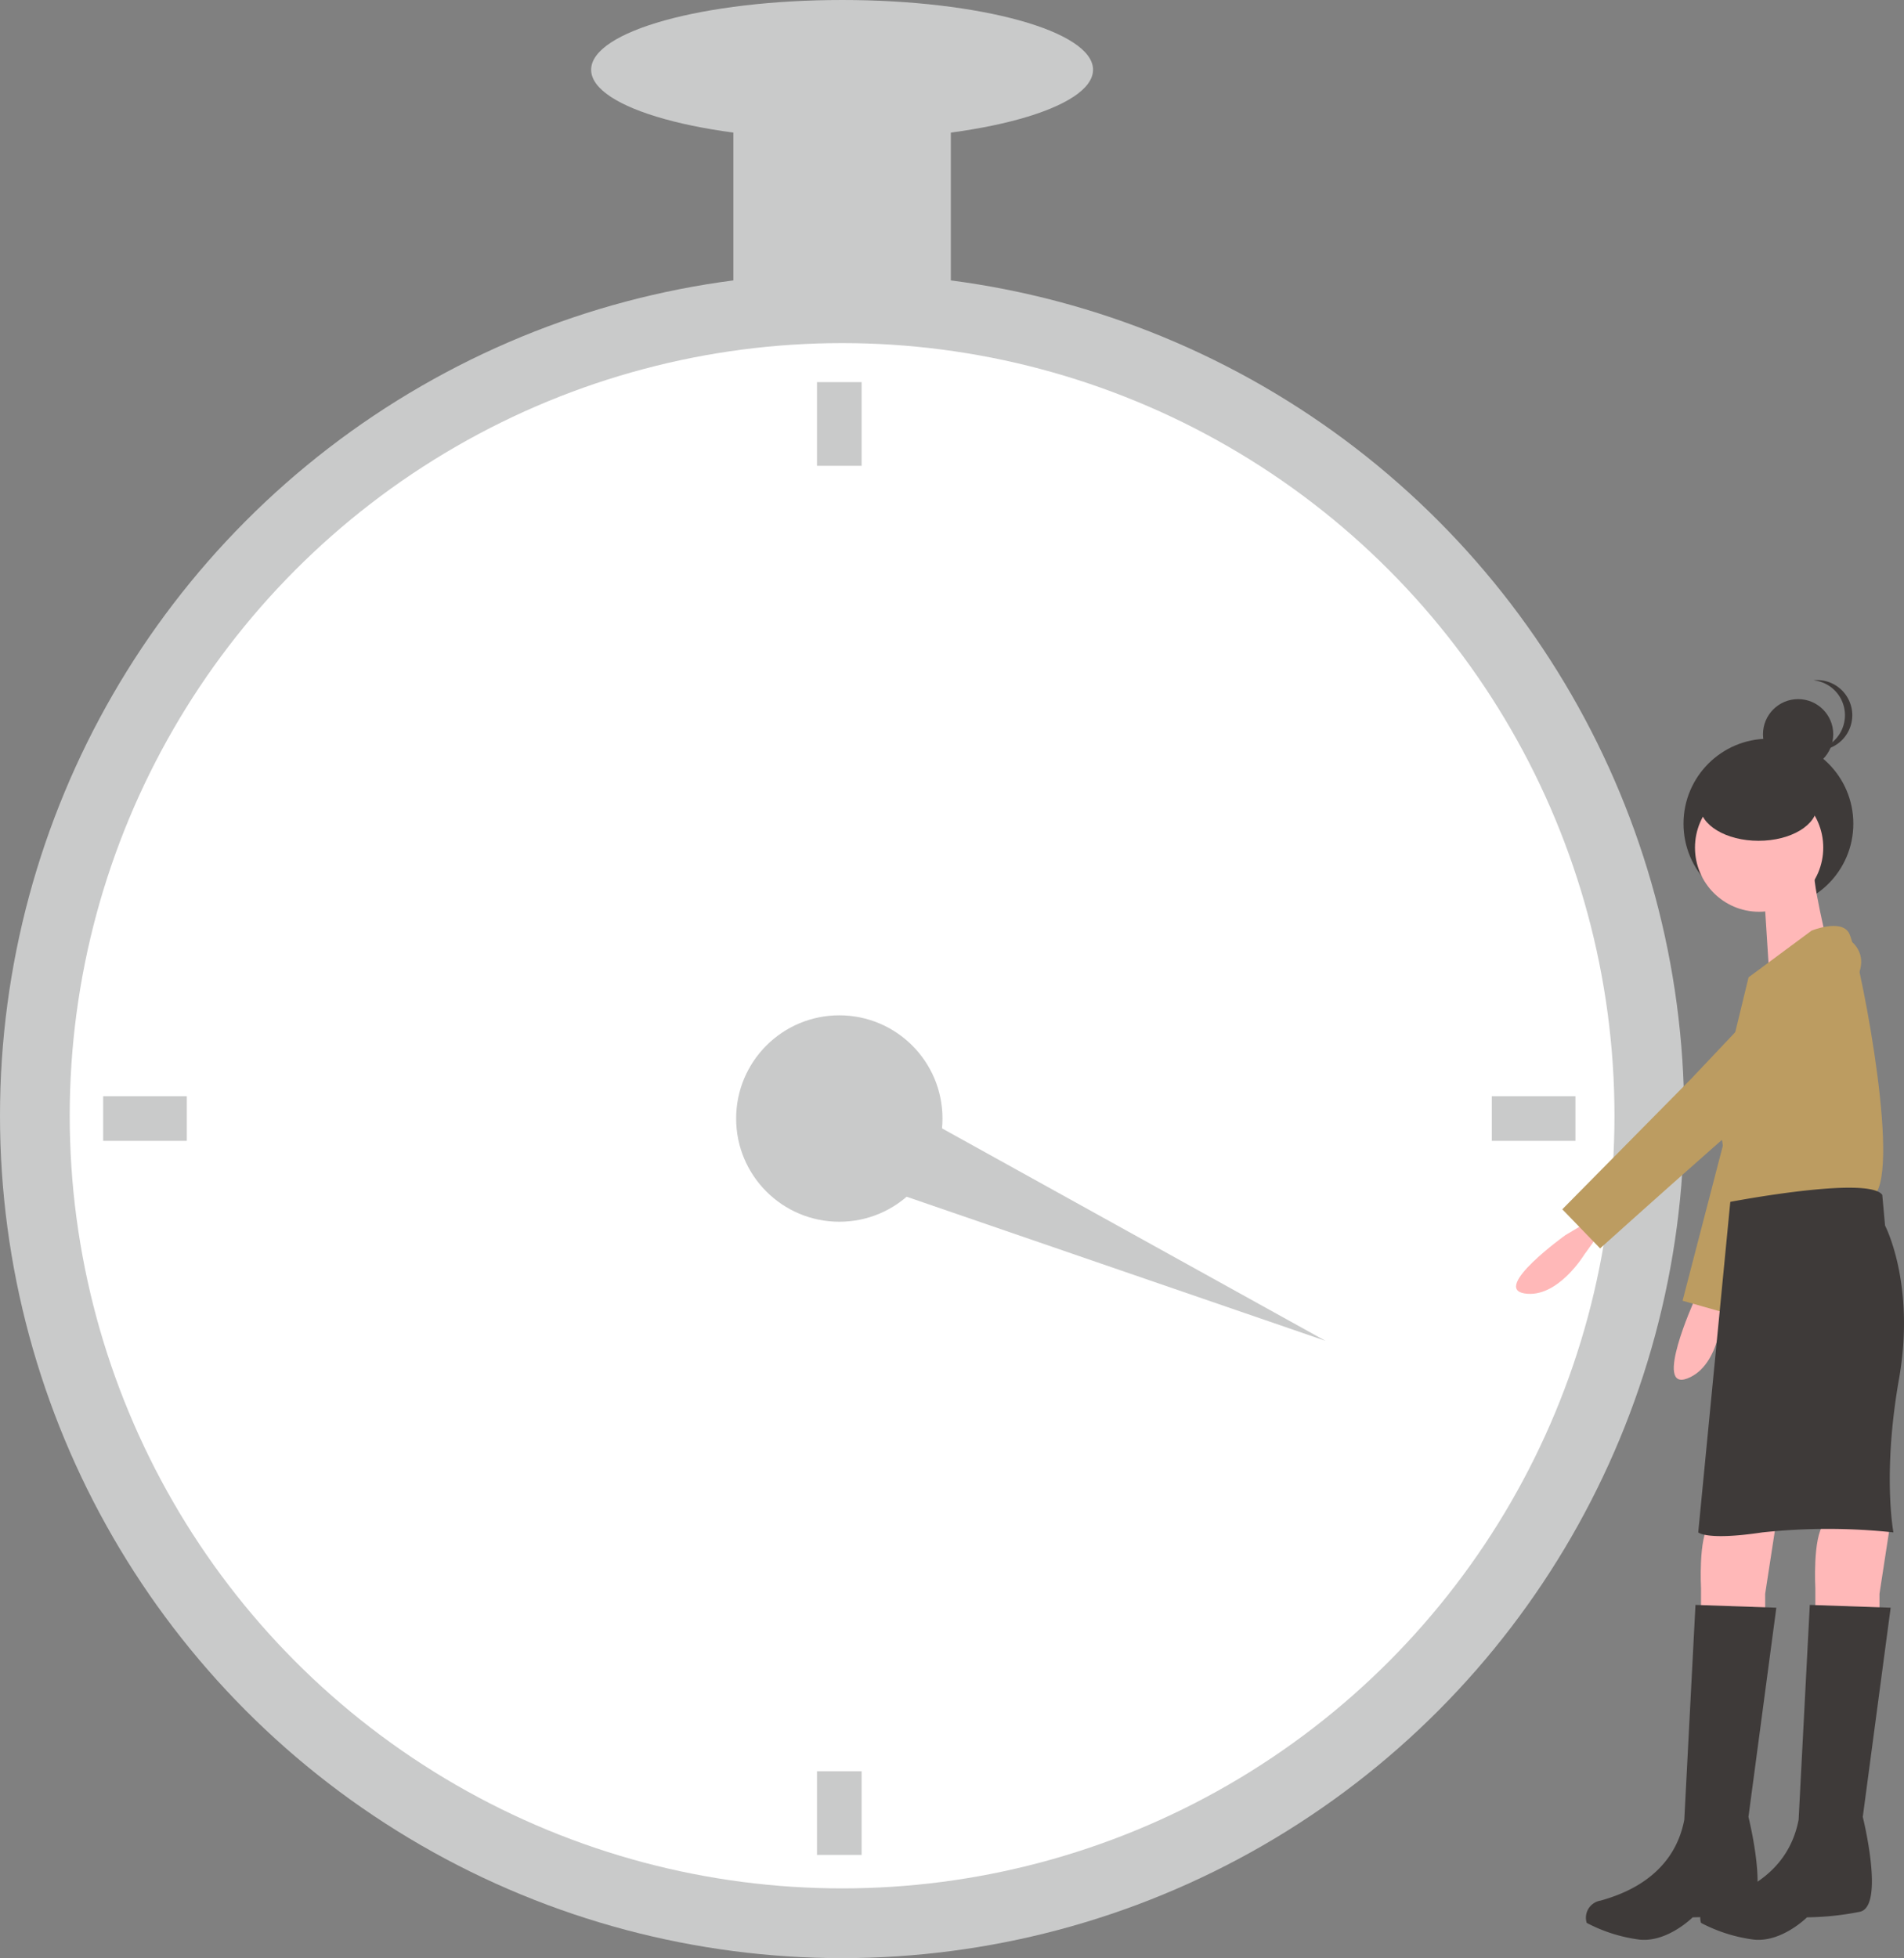 <svg xmlns="http://www.w3.org/2000/svg" width="199.326" height="204.922" viewBox="0 0 199.326 204.922"><rect x="0" y="0" width="199.326" height="204.922" fill="#808080" stroke="none"/><defs><style>.a{fill:#c9caca;}.b{fill:#fff;}.c{fill:#ffb8b8;}.d{fill:#3e3a39;}.e{fill:#bc9c61;}</style></defs><g transform="translate(-248.552 -35.581)"><circle class="a" cx="88.157" cy="88.157" r="88.157" transform="translate(248.552 64.188)"/><circle class="b" cx="80.859" cy="80.859" r="80.859" transform="translate(255.85 71.486)"/><circle class="a" cx="10.801" cy="10.801" r="10.801" transform="translate(325.617 141.836)"/><rect class="a" width="4.671" height="8.757" transform="translate(334.082 75.572)"/><rect class="a" width="4.671" height="8.757" transform="translate(334.082 220.944)"/><rect class="a" width="8.757" height="4.671" transform="translate(259.353 150.302)"/><rect class="a" width="8.757" height="4.671" transform="translate(404.725 150.302)"/><path class="a" d="M450.924,313.62l3.992-9.127,50.014,27.7Z" transform="translate(-117.62 -156.294)"/><rect class="a" width="22.769" height="26.272" transform="translate(325.325 42.878)"/><ellipse class="a" cx="26.272" cy="7.298" rx="26.272" ry="7.298" transform="translate(310.437 35.581)"/><path class="c" d="M636.484,342.12l-1.822,2.535s-2.8,4.6-6.247,4.049,4.267-6.094,4.267-6.094l1.979-1.179Z" transform="translate(-220.264 -177.763)"/><path class="c" d="M672.389,354.681l-.334,3.388s-.126,5.874-3.68,7.234.7-8.081.7-8.081l1.222-2.194Z" transform="translate(-243.181 -185.464)"/><circle class="d" cx="8.889" cy="8.889" r="8.889" transform="translate(424.795 112.89)"/><path class="c" d="M674.6,415.4c-1.168,1.46-.876,6.714-.876,6.714v2.919h6.714V422.7l1.168-7.59S675.766,413.94,674.6,415.4Z" transform="translate(-247.094 -220.327)"/><path class="c" d="M703.177,415.4c-1.168,1.46-.876,6.714-.876,6.714v2.919h6.714V422.7l1.168-7.59S704.345,413.94,703.177,415.4Z" transform="translate(-263.704 -220.327)"/><path class="e" d="M677.434,275.047l-3.015,12.732-5.265,20.257,5.97,1.695S685.473,277.7,687.237,274.6s-.819-4.457-.819-4.457Z" transform="translate(-244.457 -136.332)"/><circle class="c" cx="6.714" cy="6.714" r="6.714" transform="translate(425.996 117.57)"/><path class="c" d="M694.557,251.3c-.584.584,1.459,8.757,1.459,8.757l-6.13,4.379-.876-13.72Z" transform="translate(-255.998 -125.04)"/><path class="e" d="M678.9,280.8c-2.335,2.919-.876,7.59-.876,7.59l1.168,7.59c2.627,1.46,15.18-1.168,15.18-1.168,2.335-4.087-2.043-25.688-2.919-27.148s-3.9-.22-3.9-.22l-6.6,4.89Z" transform="translate(-249.349 -134.473)"/><path class="e" d="M660.828,284.337l-8.247,8.72-13.492,13.658,3.959,4.09s22.941-20.665,25.764-22.312,1.4-3.914,1.4-3.914Z" transform="translate(-226.983 -144.579)"/><path class="d" d="M673.071,368.447s.876.876,6.714,0a64.552,64.552,0,0,1,13.72,0s-1.168-6.13.584-16.055-1.46-16.055-1.46-16.055l-.292-3.211c-1.46-2.043-15.909.73-15.909.73Z" transform="translate(-246.734 -172.499)"/><path class="d" d="M655.3,459.109c-1.168,6.13-6.714,7.882-8.757,8.465a1.814,1.814,0,0,0-1.459,2.335,16.339,16.339,0,0,0,5.546,1.751c2.919.292,5.547-2.335,5.547-2.335a29.621,29.621,0,0,0,5.547-.584c2.627-.584.292-9.925.292-9.925l2.919-21.893-8.465-.292Z" transform="translate(-230.422 -233.094)"/><path class="d" d="M683.878,459.109c-1.168,6.13-6.714,7.882-8.757,8.465a1.814,1.814,0,0,0-1.459,2.335,16.342,16.342,0,0,0,5.547,1.751c2.919.292,5.546-2.335,5.546-2.335a29.621,29.621,0,0,0,5.547-.584c2.627-.584.292-9.925.292-9.925l2.919-21.893-8.465-.292Z" transform="translate(-247.032 -233.094)"/><circle class="d" cx="3.678" cy="3.678" r="3.678" transform="translate(433.115 108.745)"/><path class="d" d="M705.175,209.205a3.678,3.678,0,0,0-3.295-3.658,3.678,3.678,0,1,1,.383,7.336,3.766,3.766,0,0,1-.383-.02A3.678,3.678,0,0,0,705.175,209.205Z" transform="translate(-263.478 -98.774)"/><ellipse class="d" cx="6.13" cy="3.678" rx="6.13" ry="3.678" transform="translate(426.519 116.216)"/></g></svg>